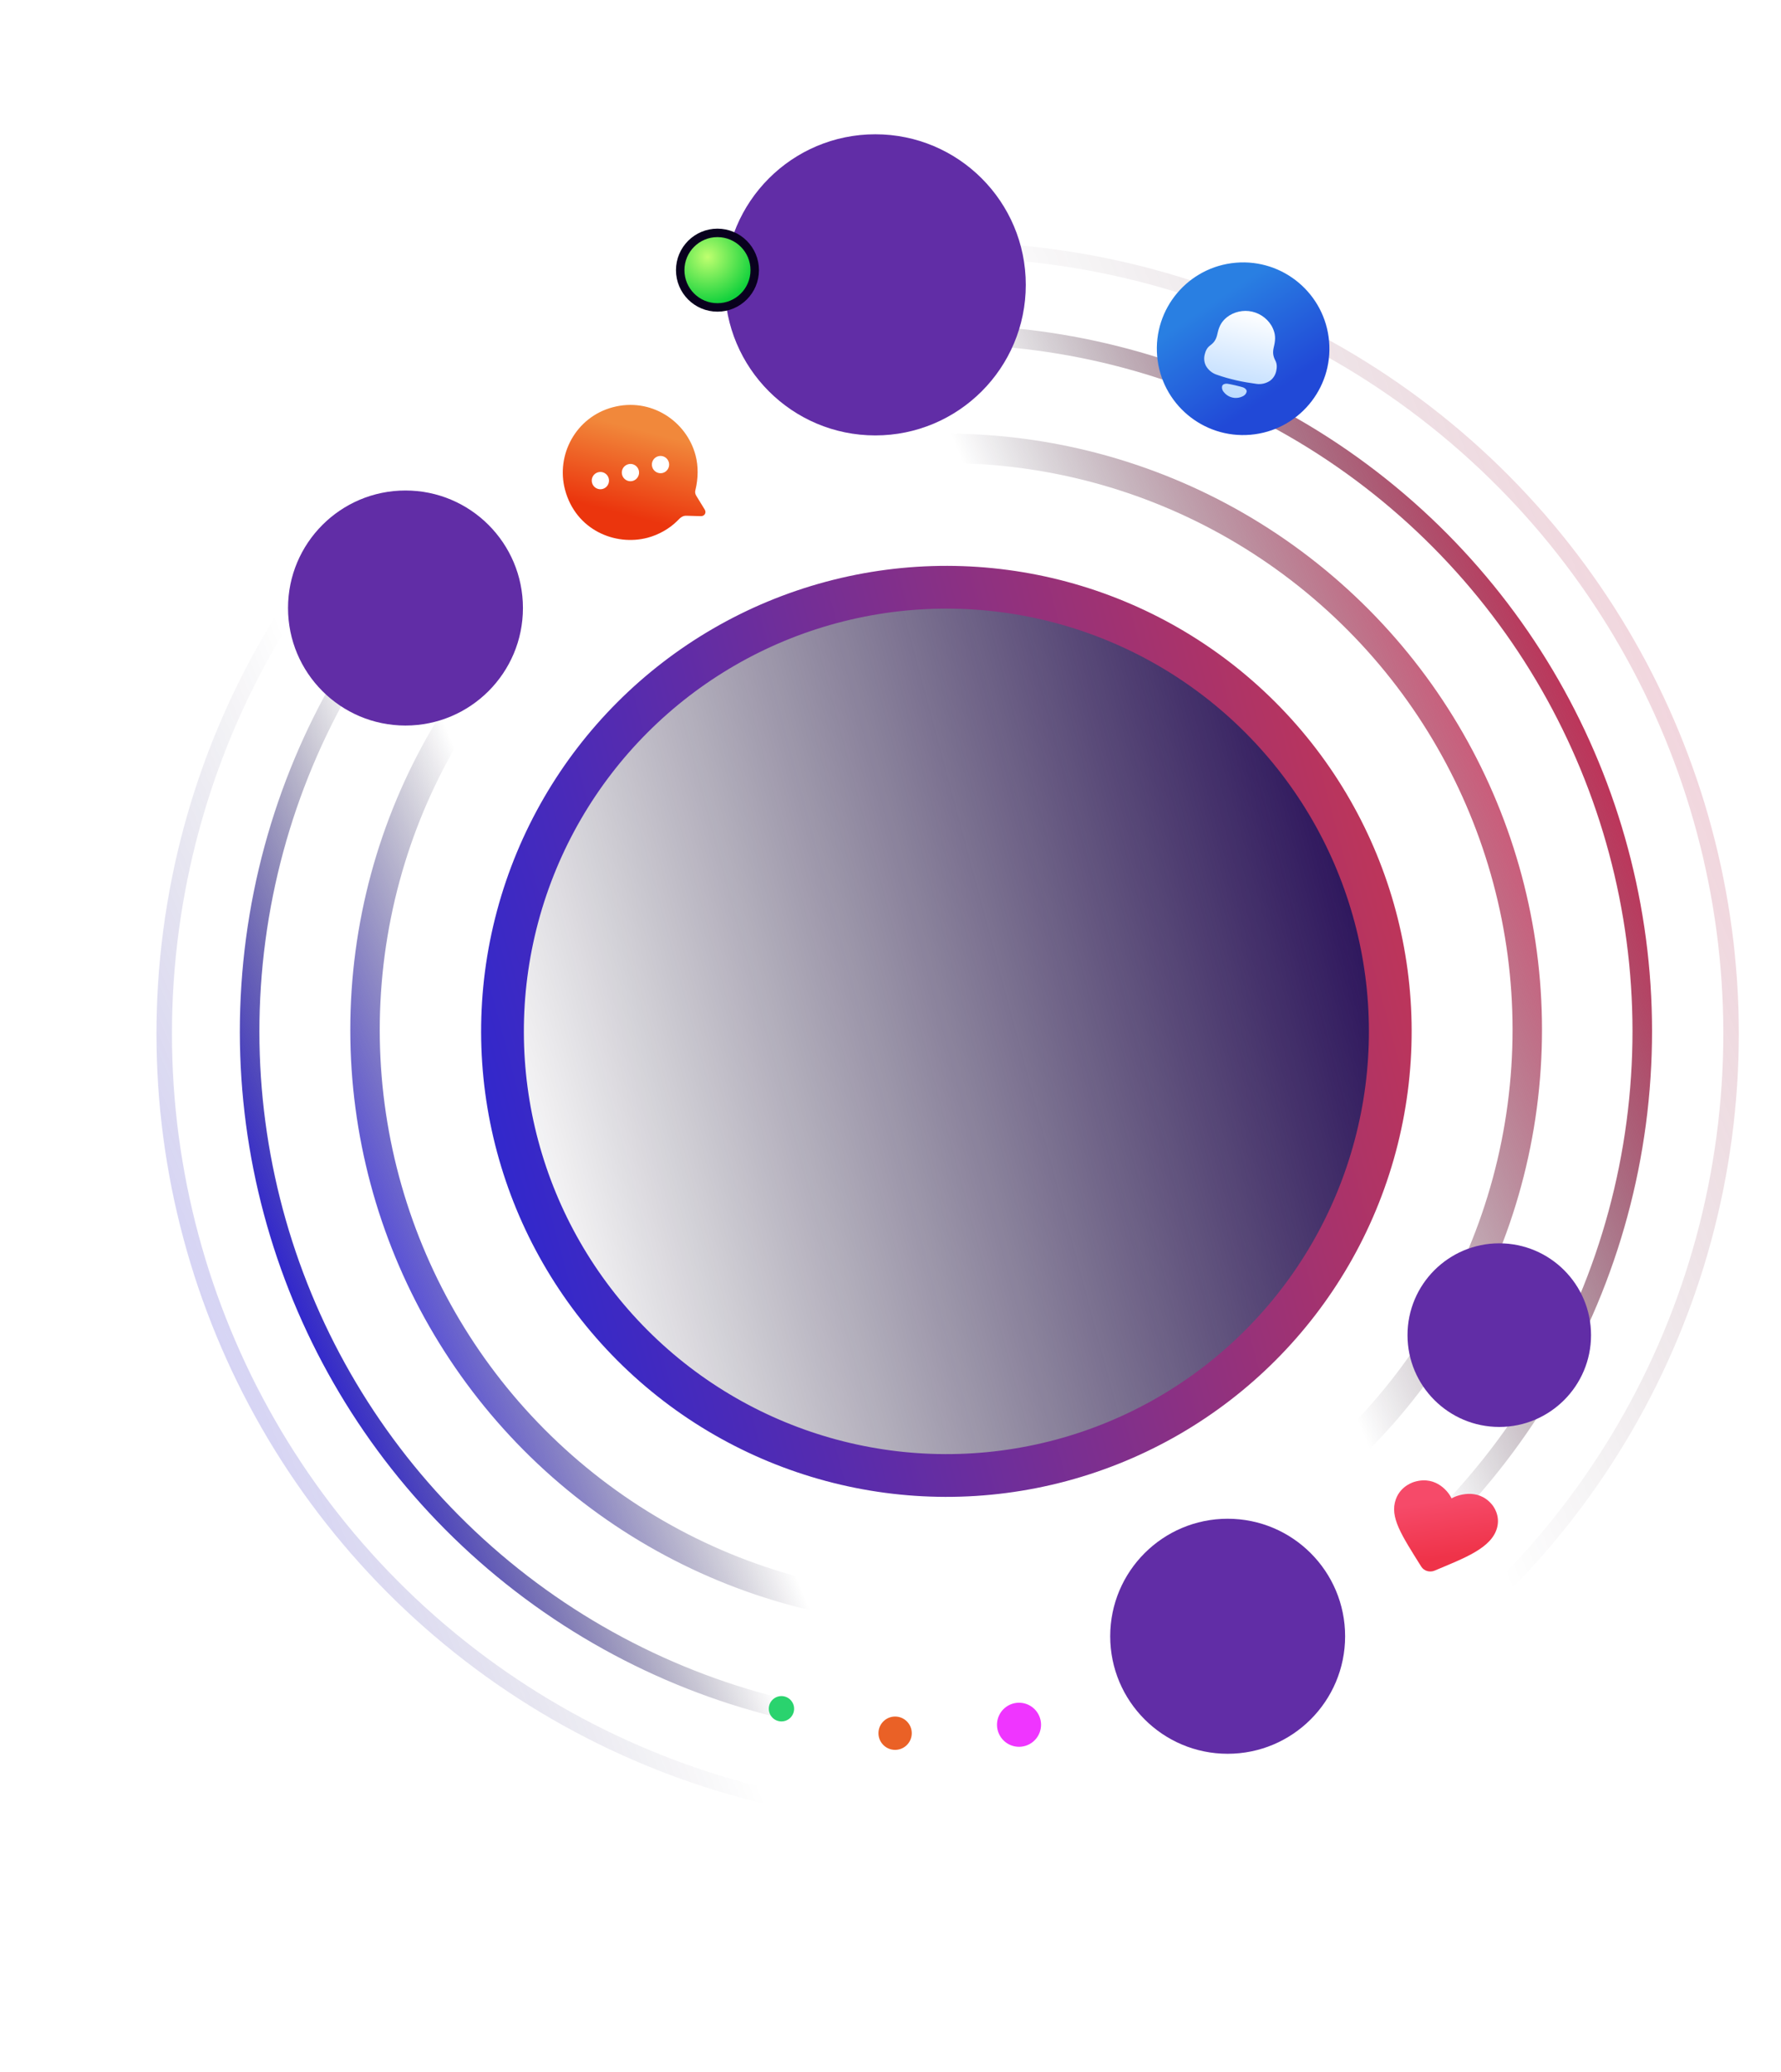 <svg width="375" height="436" viewBox="0 0 375 436" fill="none" xmlns="http://www.w3.org/2000/svg">
<circle opacity="0.2" cx="199.53" cy="217.53" r="164.952" transform="rotate(67.576 199.53 217.53)" stroke="url(#paint0_linear_33_1889)" stroke-width="3.258"/>
<circle cx="199.175" cy="217.052" r="146.613" transform="rotate(67.576 199.175 217.052)" stroke="url(#paint1_linear_33_1889)" stroke-width="4.117"/>
<circle opacity="0.8" cx="199.217" cy="216.717" r="122.358" transform="rotate(67.576 199.217 216.717)" stroke="url(#paint2_linear_33_1889)" stroke-width="6.199"/>
<circle cx="199.267" cy="217.051" r="93.464" transform="rotate(75 199.267 217.051)" fill="url(#paint3_linear_33_1889)" stroke="url(#paint4_linear_33_1889)" stroke-width="9"/>
<circle cx="214.562" cy="362.974" r="4.637" transform="rotate(139.329 214.562 362.974)" fill="#EF35FF"/>
<circle cx="188.471" cy="364.752" r="3.507" transform="rotate(139.329 188.471 364.752)" fill="#EA6126"/>
<circle cx="164.539" cy="359.606" r="2.666" transform="rotate(139.329 164.539 359.606)" fill="#2AD36E"/>
<circle cx="24.731" cy="24.731" r="24.731" transform="matrix(-1 0 0 1 110.107 103.226)" fill="#612DA6"/>
<circle cx="31.686" cy="31.686" r="31.686" transform="matrix(-1 0 0 1 215.985 28.261)" fill="#612DA6"/>
<circle cx="19.321" cy="19.321" r="19.321" transform="matrix(-1 0 0 1 335.001 261.657)" fill="#612DA6"/>
<circle cx="24.731" cy="24.731" r="24.731" transform="matrix(-1 0 0 1 283.222 319.619)" fill="#612DA6"/>
<circle cx="151.067" cy="56.855" r="7.845" fill="url(#paint5_radial_33_1889)" stroke="#09011E" stroke-width="1.78"/>
<g filter="url(#filter0_di_33_1889)">
<path d="M299.448 331.555C295.258 324.858 292.769 321.156 294.09 317.406C295.137 314.435 298.018 313.716 298.084 313.691C302.751 312.349 305.329 316.066 305.836 317.197C306.93 316.548 311.261 314.92 314.259 318.396C314.696 318.9 316.07 320.75 315.437 323.29C314.329 327.688 308.414 329.789 302.271 332.396C301.752 332.619 301.188 332.63 300.678 332.48C300.179 332.333 299.737 332.015 299.448 331.555Z" fill="url(#paint6_linear_33_1889)"/>
</g>
<g filter="url(#filter1_di_33_1889)">
<circle cx="261.913" cy="74.961" r="18.168" transform="rotate(-4.893 261.913 74.961)" fill="url(#paint7_linear_33_1889)"/>
</g>
<path d="M258.272 80.746C258.737 80.753 261.435 81.375 261.856 81.573C262.214 81.749 262.576 82.052 262.471 82.507C262.349 82.935 262.011 83.262 261.611 83.427C261.082 83.678 260.507 83.782 259.94 83.737C259.628 83.707 259.33 83.64 259.047 83.531C258.518 83.324 258.045 82.978 257.682 82.52C257.393 82.197 257.232 81.755 257.31 81.317C257.415 80.862 257.873 80.748 258.272 80.746ZM263.706 65.603C265.549 66.028 267.226 67.354 268.003 69.091C268.509 70.212 268.622 71.241 268.281 72.721L268.192 73.106C267.93 74.24 268.07 74.977 268.54 75.897C268.899 76.578 268.888 77.344 268.706 78.135C268.523 78.924 268.096 79.616 267.446 80.107C266.61 80.683 265.561 80.932 264.582 80.792C263.162 80.592 261.745 80.373 260.334 80.047C258.922 79.721 257.543 79.339 256.189 78.856C255.246 78.554 254.412 77.871 253.914 76.987C253.544 76.261 253.462 75.452 253.644 74.662C253.826 73.871 254.152 73.178 254.773 72.723C255.618 72.106 256.047 71.5 256.308 70.365L256.397 69.98C256.748 68.46 257.348 67.552 258.338 66.756C259.803 65.599 261.823 65.168 263.627 65.585L263.706 65.603Z" fill="url(#paint8_linear_33_1889)"/>
<g filter="url(#filter2_di_33_1889)">
<path d="M129.222 87.568C121.422 89.645 117.219 97.612 119.167 104.929C121.427 113.415 129.75 116.84 136.562 115.026C138.814 114.427 141.152 113.156 142.842 111.439C143.429 110.827 143.935 110.353 144.756 110.4L147.75 110.486C148.509 110.52 148.994 109.801 148.591 109.114L146.85 106.278C146.586 105.892 146.492 105.431 146.617 105.014C147.219 102.527 147.259 99.969 146.644 97.658C144.718 90.424 137.2 85.444 129.222 87.568ZM126.143 101.246C127.118 100.986 128.109 101.562 128.369 102.538C128.625 103.501 128.055 104.507 127.08 104.767C126.105 105.026 125.11 104.437 124.854 103.474C124.594 102.498 125.168 101.505 126.143 101.246ZM132.473 99.56C133.431 99.29 134.44 99.876 134.696 100.839C134.956 101.815 134.382 102.808 133.411 103.081C132.436 103.341 131.441 102.751 131.184 101.789C130.924 100.812 131.498 99.82 132.473 99.56ZM138.804 97.875C139.779 97.615 140.771 98.191 141.031 99.167C141.287 100.13 140.703 101.14 139.742 101.396C138.763 101.641 137.771 101.066 137.515 100.103C137.255 99.127 137.829 98.134 138.804 97.875Z" fill="url(#paint9_linear_33_1889)"/>
</g>
<defs>
<filter id="filter0_di_33_1889" x="287.565" y="305.568" width="45.866" height="43.177" filterUnits="userSpaceOnUse" color-interpolation-filters="sRGB">
<feFlood flood-opacity="0" result="BackgroundImageFix"/>
<feColorMatrix in="SourceAlpha" type="matrix" values="0 0 0 0 0 0 0 0 0 0 0 0 0 0 0 0 0 0 127 0" result="hardAlpha"/>
<feOffset dx="5.831" dy="4.165"/>
<feGaussianBlur stdDeviation="6"/>
<feColorMatrix type="matrix" values="0 0 0 0 0.192 0 0 0 0 0.078 0 0 0 0 0.106 0 0 0 1 0"/>
<feBlend mode="normal" in2="BackgroundImageFix" result="effect1_dropShadow_33_1889"/>
<feBlend mode="normal" in="SourceGraphic" in2="effect1_dropShadow_33_1889" result="shape"/>
<feColorMatrix in="SourceAlpha" type="matrix" values="0 0 0 0 0 0 0 0 0 0 0 0 0 0 0 0 0 0 127 0" result="hardAlpha"/>
<feOffset dx="-6.028" dy="-6.028"/>
<feGaussianBlur stdDeviation="5.425"/>
<feComposite in2="hardAlpha" operator="arithmetic" k2="-1" k3="1"/>
<feColorMatrix type="matrix" values="0 0 0 0 0.708 0 0 0 0 0.062 0 0 0 0 0.109 0 0 0 1 0"/>
<feBlend mode="normal" in2="shape" result="effect2_innerShadow_33_1889"/>
</filter>
<filter id="filter1_di_33_1889" x="238.547" y="50.192" width="56.556" height="56.556" filterUnits="userSpaceOnUse" color-interpolation-filters="sRGB">
<feFlood flood-opacity="0" result="BackgroundImageFix"/>
<feColorMatrix in="SourceAlpha" type="matrix" values="0 0 0 0 0 0 0 0 0 0 0 0 0 0 0 0 0 0 127 0" result="hardAlpha"/>
<feOffset dx="4.912" dy="3.509"/>
<feGaussianBlur stdDeviation="5.054"/>
<feColorMatrix type="matrix" values="0 0 0 0 0.137 0 0 0 0 0.411 0 0 0 0 0.8 0 0 0 0.27 0"/>
<feBlend mode="normal" in2="BackgroundImageFix" result="effect1_dropShadow_33_1889"/>
<feBlend mode="normal" in="SourceGraphic" in2="effect1_dropShadow_33_1889" result="shape"/>
<feColorMatrix in="SourceAlpha" type="matrix" values="0 0 0 0 0 0 0 0 0 0 0 0 0 0 0 0 0 0 127 0" result="hardAlpha"/>
<feOffset dx="-5.078" dy="-5.078"/>
<feGaussianBlur stdDeviation="4.57"/>
<feComposite in2="hardAlpha" operator="arithmetic" k2="-1" k3="1"/>
<feColorMatrix type="matrix" values="0 0 0 0 0.077 0 0 0 0 0.213 0 0 0 0 0.562 0 0 0 1 0"/>
<feBlend mode="normal" in2="shape" result="effect2_innerShadow_33_1889"/>
</filter>
<filter id="filter2_di_33_1889" x="112.525" y="79.239" width="54.042" height="52.424" filterUnits="userSpaceOnUse" color-interpolation-filters="sRGB">
<feFlood flood-opacity="0" result="BackgroundImageFix"/>
<feColorMatrix in="SourceAlpha" type="matrix" values="0 0 0 0 0 0 0 0 0 0 0 0 0 0 0 0 0 0 127 0" result="hardAlpha"/>
<feOffset dx="5.831" dy="4.165"/>
<feGaussianBlur stdDeviation="6"/>
<feColorMatrix type="matrix" values="0 0 0 0 0.192 0 0 0 0 0.078 0 0 0 0 0.106 0 0 0 1 0"/>
<feBlend mode="normal" in2="BackgroundImageFix" result="effect1_dropShadow_33_1889"/>
<feBlend mode="normal" in="SourceGraphic" in2="effect1_dropShadow_33_1889" result="shape"/>
<feColorMatrix in="SourceAlpha" type="matrix" values="0 0 0 0 0 0 0 0 0 0 0 0 0 0 0 0 0 0 127 0" result="hardAlpha"/>
<feOffset dx="-6.028" dy="-6.028"/>
<feGaussianBlur stdDeviation="5.425"/>
<feComposite in2="hardAlpha" operator="arithmetic" k2="-1" k3="1"/>
<feColorMatrix type="matrix" values="0 0 0 0 0.679 0 0 0 0 0.239 0 0 0 0 0.045 0 0 0 1 0"/>
<feBlend mode="normal" in2="shape" result="effect2_innerShadow_33_1889"/>
</filter>
<linearGradient id="paint0_linear_33_1889" x1="199.53" y1="50.949" x2="199.53" y2="384.111" gradientUnits="userSpaceOnUse">
<stop stop-color="#BD355A"/>
<stop offset="0.306" stop-color="#070218" stop-opacity="0"/>
<stop offset="0.791" stop-color="#09011E" stop-opacity="0"/>
<stop offset="1" stop-color="#3228CC"/>
</linearGradient>
<linearGradient id="paint1_linear_33_1889" x1="199.175" y1="68.38" x2="199.175" y2="365.723" gradientUnits="userSpaceOnUse">
<stop stop-color="#BD355A"/>
<stop offset="0.306" stop-color="#070218" stop-opacity="0"/>
<stop offset="0.791" stop-color="#09011E" stop-opacity="0"/>
<stop offset="1" stop-color="#3228CC"/>
</linearGradient>
<linearGradient id="paint2_linear_33_1889" x1="199.217" y1="91.259" x2="199.217" y2="342.174" gradientUnits="userSpaceOnUse">
<stop stop-color="#BD355A"/>
<stop offset="0.306" stop-color="#070218" stop-opacity="0"/>
<stop offset="0.791" stop-color="#09011E" stop-opacity="0"/>
<stop offset="1" stop-color="#3228CC"/>
</linearGradient>
<linearGradient id="paint3_linear_33_1889" x1="199.267" y1="119.087" x2="199.267" y2="315.014" gradientUnits="userSpaceOnUse">
<stop stop-color="#270D59"/>
<stop offset="1" stop-color="#07011A" stop-opacity="0"/>
</linearGradient>
<linearGradient id="paint4_linear_33_1889" x1="199.267" y1="119.087" x2="199.267" y2="315.014" gradientUnits="userSpaceOnUse">
<stop stop-color="#BD355A"/>
<stop offset="1" stop-color="#3228CC"/>
</linearGradient>
<radialGradient id="paint5_radial_33_1889" cx="0" cy="0" r="1" gradientUnits="userSpaceOnUse" gradientTransform="translate(148.98 54.073) rotate(77.905) scale(9.959)">
<stop stop-color="#BFFF6F"/>
<stop offset="1" stop-color="#12D13C"/>
</radialGradient>
<linearGradient id="paint6_linear_33_1889" x1="303.375" y1="317.648" x2="305.075" y2="329.503" gradientUnits="userSpaceOnUse">
<stop stop-color="#F64A69"/>
<stop offset="1" stop-color="#EF3349"/>
</linearGradient>
<linearGradient id="paint7_linear_33_1889" x1="258.323" y1="63.471" x2="269.639" y2="83.645" gradientUnits="userSpaceOnUse">
<stop stop-color="#297FE2"/>
<stop offset="1" stop-color="#2149D7"/>
</linearGradient>
<linearGradient id="paint8_linear_33_1889" x1="263.666" y1="65.594" x2="259.499" y2="83.667" gradientUnits="userSpaceOnUse">
<stop stop-color="white"/>
<stop offset="1" stop-color="#BADAFF"/>
</linearGradient>
<linearGradient id="paint9_linear_33_1889" x1="133.306" y1="91.886" x2="128.813" y2="109.412" gradientUnits="userSpaceOnUse">
<stop stop-color="#F1883B"/>
<stop offset="1" stop-color="#EB350D"/>
</linearGradient>
</defs>
</svg>
